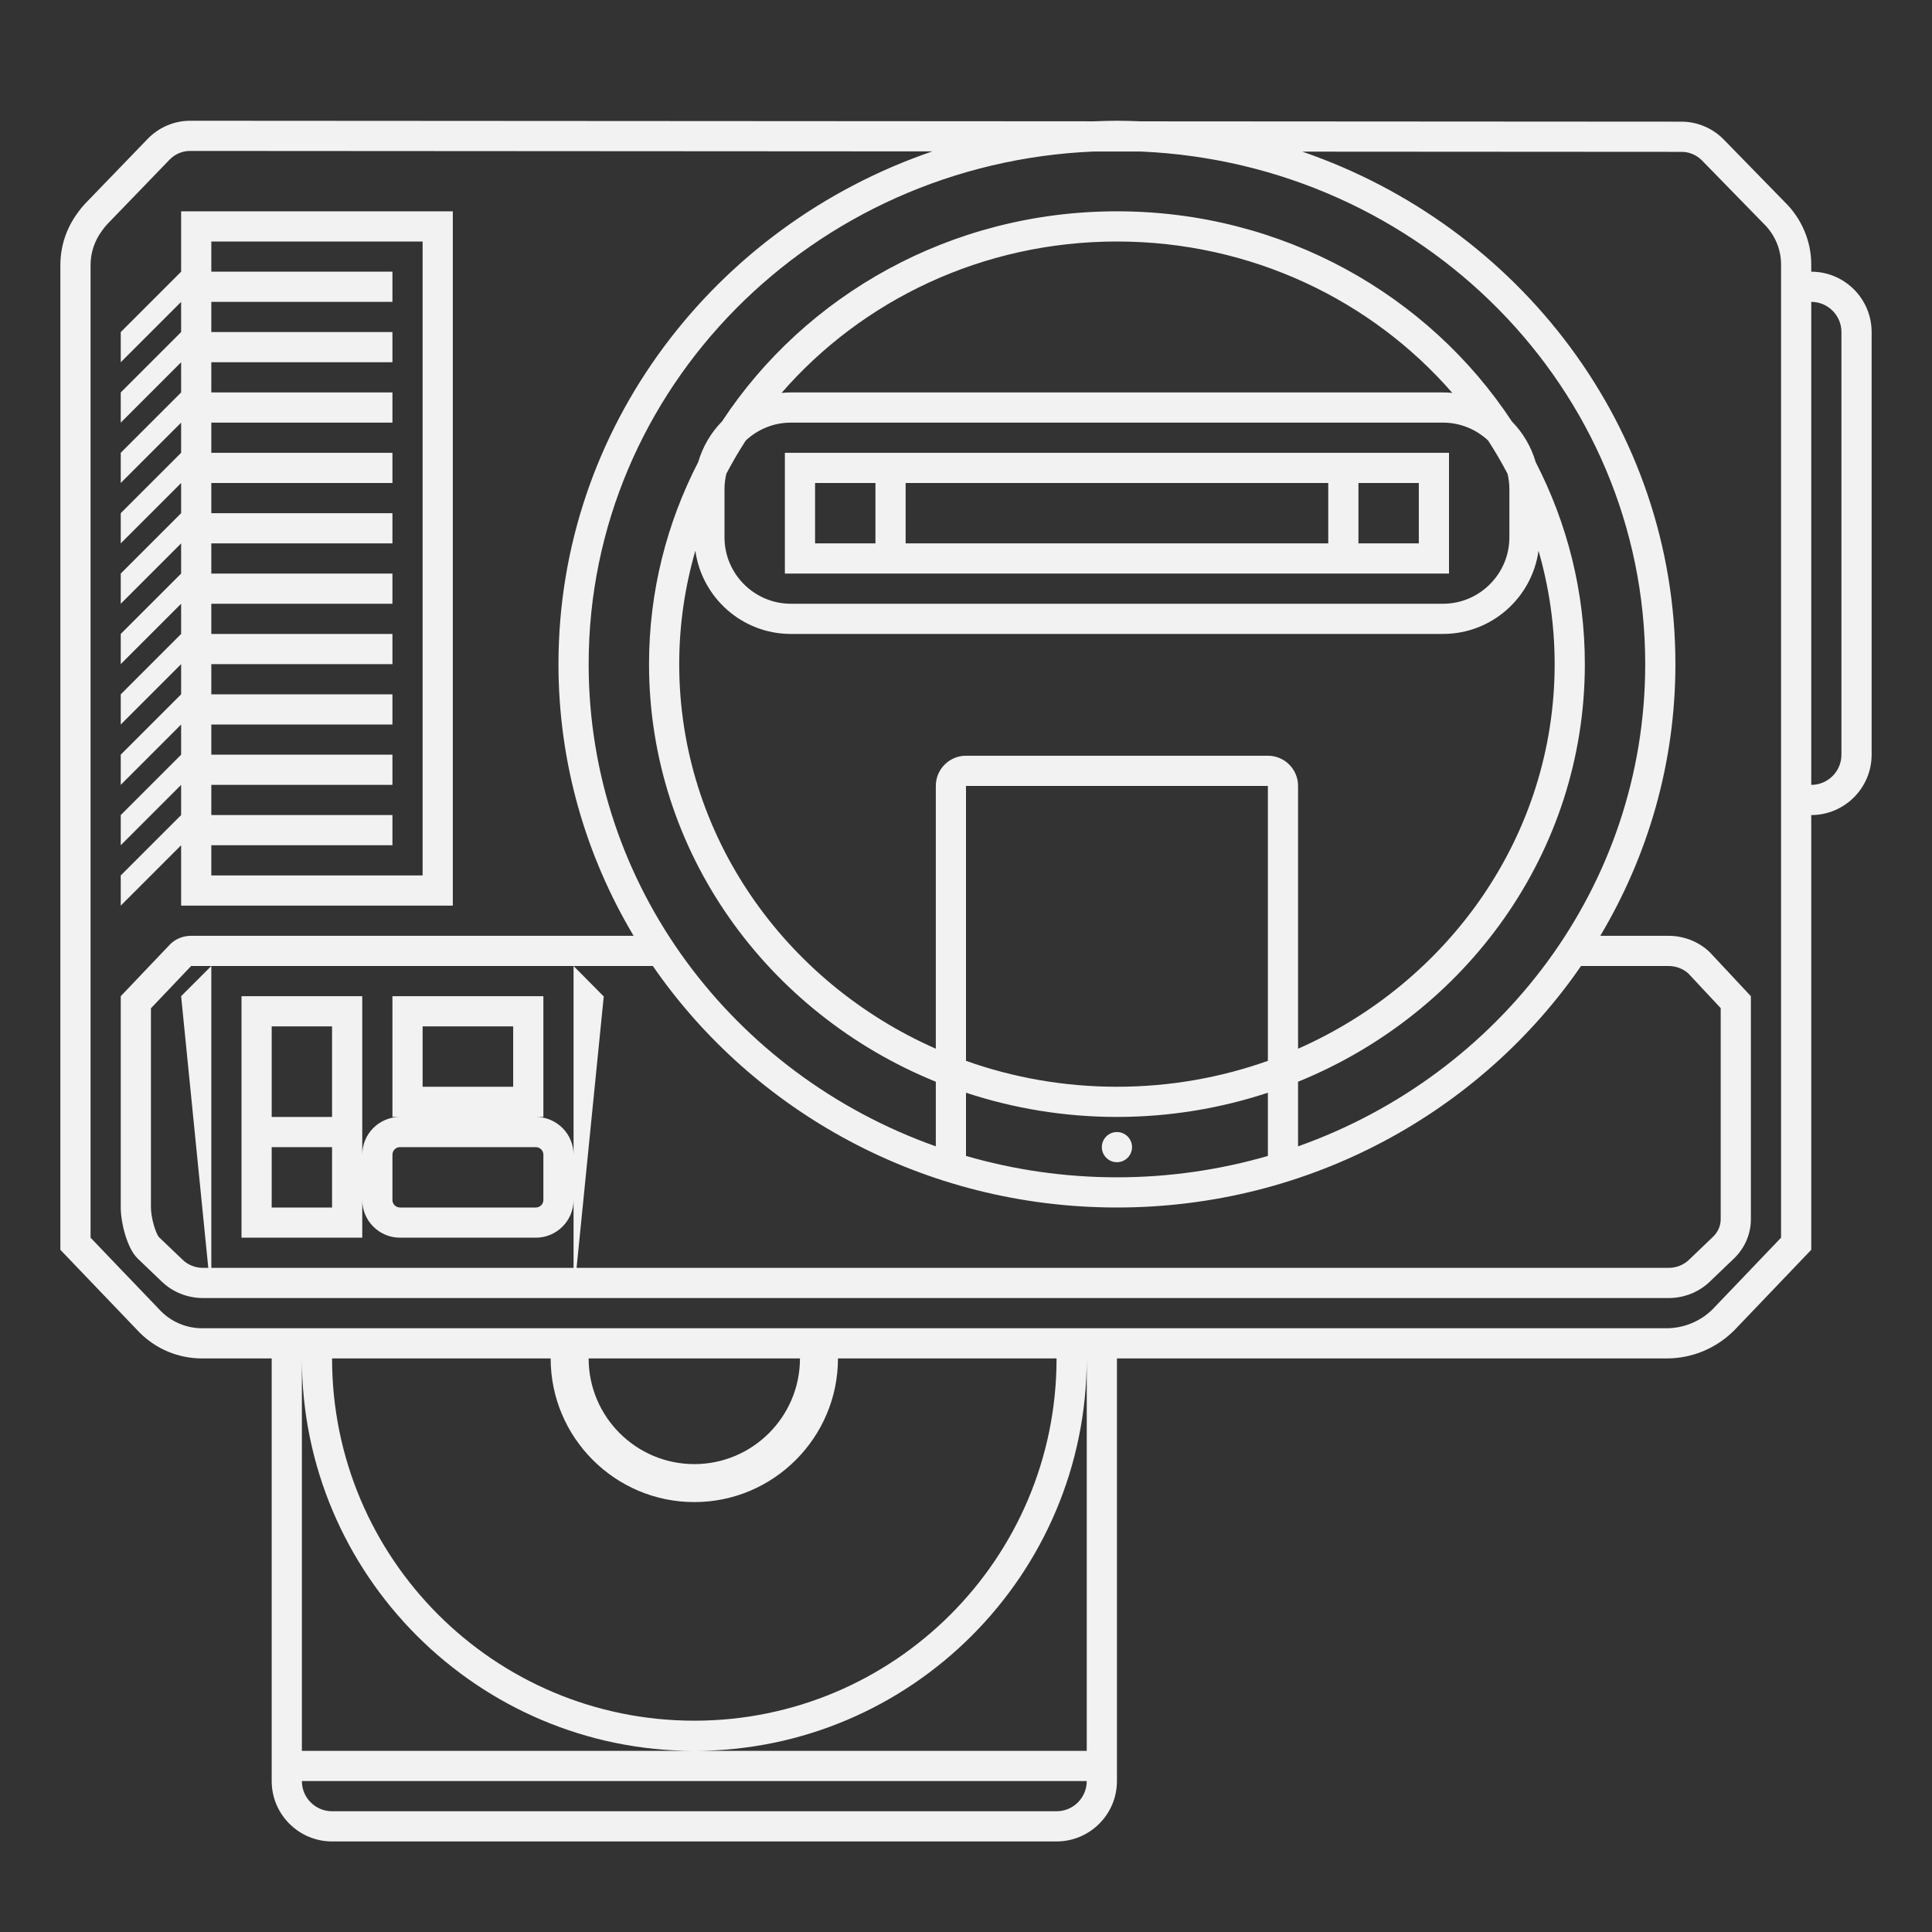 <?xml version="1.0" encoding="UTF-8" standalone="no"?>
<svg
   xmlns:dc="http://purl.org/dc/elements/1.1/"
   xmlns:cc="http://creativecommons.org/ns#"
   xmlns:rdf="http://www.w3.org/1999/02/22-rdf-syntax-ns#"
   xmlns:svg="http://www.w3.org/2000/svg"
   xmlns="http://www.w3.org/2000/svg"
   viewBox="0 0 320 320"
   height="320"
   width="320"
   xml:space="preserve"
   version="1.1"
   id="svg2"><rect x="0" y="0" width="320" height="320" fill="#333333" stroke="none"/><defs
     id="defs6"><clipPath
       id="clipPath16"
       clipPathUnits="userSpaceOnUse"><path
         id="path18"
         d="M 0,256 256,256 256,0 0,0 0,256 Z" /></clipPath></defs><g
     transform="matrix(1.25,0,0,-1.25,0,320)"
     id="g10"><g
       id="g12"><g
         clip-path="url(#clipPath16)"
         id="g14"><g
           transform="translate(244,156)"
           id="g20"><path
             id="path22"
             style="fill:#f2f2f2;fill-opacity:1;fill-rule:nonzero;stroke:none"
             d="m 0,0 c 0,-2.209 -1.791,-4 -4,-4 l 0,64 c 2.209,0 4,-1.791 4,-4 L 0,0 Z M -8,64.663 -8,-36 l 0,-28 -9.041,-9.455 c -1.63,-1.629 -3.84,-2.545 -6.145,-2.545 l -72.814,0 -4,0 -33.402,0 -4.14,0 -28.916,0 -4.14,0 -33.402,0 -4,0 -9.214,0 c -2.049,0 -4.014,0.813 -5.462,2.263 L -232,-64 l 0,28 0,100.687 0,0.203 c 0,1.637 0.539,3.217 1.509,4.531 0.229,0.324 0.476,0.636 0.753,0.923 l 8.192,8.485 c 0.724,0.75 1.707,1.171 2.731,1.171 l 0.003,0 98.35,-0.061 C -149.278,70.088 -170,43.361 -170,12 c 0,-13.109 3.638,-25.401 9.956,-36 l -58.644,0 c -1.023,0 -2.004,-0.389 -2.728,-1.082 L -228,-32 l 0,-28 c 0,-1.959 0.813,-5.394 2.259,-6.778 l 3.196,-3.059 c 1.446,-1.385 3.409,-2.163 5.455,-2.163 l 9.09,0 4,0 34.754,0 4.413,0 25.664,0 4.414,0 34.755,0 4,0 73.091,0 c 2.046,0 4.008,0.778 5.454,2.163 l 3.195,3.059 c 1.447,1.384 2.26,3.263 2.26,5.221 l 0,29.557 -5.455,5.837 c -1.446,1.385 -3.408,2.163 -5.454,2.163 l -9.046,0 c 6.317,10.599 9.955,22.891 9.955,36 0,31.328 -20.678,58.032 -49.446,67.909 l 50.273,-0.031 c 1.017,-0.001 1.992,-0.417 2.714,-1.157 l 8.075,-8.277 0.041,-0.039 C -8.843,68.961 -8,67.002 -8,64.96 l 0,-0.297 z M -166.002,-80 -138,-80 c 0,-7.721 -6.28,-14.002 -14,-14.002 -7.721,0 -14.002,6.281 -14.002,14.002 m 14.003,-19.034 c 10.485,0 19.034,8.545 19.034,19.034 l 28.965,0 c 0,-26.51 -21.496,-48 -48,-48 -26.512,0 -48,21.49 -48,48 l 28.965,0 c 0,-10.489 8.541,-19.034 19.036,-19.034 M -100,-132 l -52,0 -52,0 0,52 c 0,-28.673 23.327,-52 52,-52 28.673,0 52,23.327 52,52 l 0,-52 z m -4,-8 -96,0 c -2.209,0 -4,1.791 -4,4 l 104,0 c 0,-2.209 -1.791,-4 -4,-4 m 32,88.104 0,8.56 c 22.323,9.078 38,30.434 38,55.336 0,9.623 -2.354,18.709 -6.515,26.77 -0.597,2.057 -1.694,3.902 -3.157,5.392 C -54.674,60.892 -73.99,72 -96,72 c -22.01,0 -41.326,-11.108 -52.329,-27.838 -1.463,-1.49 -2.559,-3.335 -3.156,-5.392 C -155.646,30.709 -158,21.623 -158,12 c 0,-24.902 15.677,-46.258 38,-55.336 l 0,-8.56 c -26.839,9.515 -46,34.531 -46,63.896 0,36.572 29.724,66.389 66.982,67.926 l 6.192,-0.004 C -55.641,78.309 -26,48.521 -26,12 -26,-17.365 -45.161,-42.381 -72,-51.896 M -96,-48 c 7.001,0 13.723,1.14 20,3.209 l 0,-8.377 C -82.339,-55.001 -89.048,-56 -96,-56 c -6.952,0 -13.661,0.999 -20,2.832 l 0,8.377 c 6.277,-2.069 12.999,-3.209 20,-3.209 m -20,8 0,35.862 40,0 0,-35.862 0,-0.566 C -82.237,-42.786 -88.975,-44 -96,-44 c -7.025,0 -13.763,1.214 -20,3.434 l 0,0.566 z m -24.437,87.938 C -129.789,60.191 -113.824,68 -96,68 -78.176,68 -62.211,60.191 -51.563,47.938 -51.968,47.977 -52.377,48 -52.791,48 l -86.417,0 c -0.415,0 -0.824,-0.023 -1.229,-0.062 m -4.745,-6.307 c 1.572,1.464 3.669,2.369 5.974,2.369 l 86.417,0 c 2.304,0 4.401,-0.905 5.974,-2.369 0.923,-1.424 1.78,-2.893 2.571,-4.4 0.155,-0.65 0.246,-1.326 0.246,-2.023 l 0,-6.416 C -44,23.956 -47.956,20 -52.791,20 l -86.417,0 c -4.836,0 -8.792,3.956 -8.792,8.792 l 0,6.416 c 0,0.697 0.091,1.373 0.246,2.023 0.791,1.507 1.648,2.976 2.572,4.4 m -6.681,-14.608 C -150.997,20.806 -145.66,16 -139.208,16 l 86.417,0 c 6.451,0 11.788,4.806 12.654,11.023 C -38.755,22.238 -38,17.204 -38,12 c 0,-22.616 -13.965,-42.129 -34,-50.96 l 0,34.822 c 0,2.209 -1.791,4 -4,4 l -40,0 c -2.209,0 -4,-1.791 -4,-4 l 0,-34.822 c -20.035,8.831 -34,28.344 -34,50.96 0,5.204 0.755,10.238 2.137,15.023 M -200,-48 l -8,0 0,12 8,0 0,-12 z m -8,-4 8,0 0,-8 -8,0 0,8 z m 35,0 c 0.552,0 1,-0.447 1,-1 l 0,-6 c 0,-0.553 -0.448,-1 -1,-1 l -18,0 c -0.552,0 -1,0.447 -1,1 l 0,6 c 0,0.553 0.448,1 1,1 l 18,0 z m -3,8 -4,0 -2,0 -2,0 -4,0 0,8 4,0 2,0 2,0 4,0 0,-8 z m 8,16 0,-25 c 0,2.757 -2.243,5 -5,5 l 1,0 0,4 0,8 0,4 -4,0 -4,0 -2,0 -2,0 -4,0 -4,0 0,-4 0,-8 0,-4 1,0 c -2.757,0 -5,-2.243 -5,-5 l 0,1 0,4 0,16 -16,0 0,-16 0,-4 0,-12 16,0 0,5 c 0,-2.757 2.243,-5 5,-5 l 18,0 c 2.757,0 5,2.243 5,5 l 0,-9 -1.246,0 -34.754,0 -4,0 -8,0 0,40 -4,-4 3.6,-36 -0.69,0 c -1.011,0 -1.991,0.384 -2.689,1.053 l -3.162,3.024 c -0.443,0.522 -1.059,2.596 -1.059,3.923 l 0,26.4 5.329,5.6 2.671,0 48,0 10.505,0 c 13.291,-19.281 35.893,-32 61.495,-32 25.602,0 48.204,12.719 61.495,32 l 11.596,0 c 0.978,0 1.929,-0.36 2.622,-0.991 l 4.287,-4.587 0,-27.979 c 0,-0.871 -0.364,-1.699 -1.025,-2.332 l -3.196,-3.058 C -20.92,-67.616 -21.899,-68 -22.909,-68 l -73.091,0 -4,0 -34.755,0 -6.279,0 -21.935,0 -4.631,0 3.6,35.964 -4,4.036 z m 164,92 0,0.663 0,0.297 c 0,3.106 -1.299,6.14 -3.564,8.322 l -8.032,8.232 c -1.464,1.501 -3.496,2.362 -5.574,2.364 l -71.672,0.044 C -93.891,83.965 -94.941,84 -96,84 c -1.007,0 -2.006,-0.035 -3.003,-0.074 L -218.81,84 l -0.002,0 0,0 -0.003,0 c -2.096,0 -4.14,-0.872 -5.609,-2.394 l -8.191,-8.483 c -0.384,-0.397 -0.749,-0.842 -1.116,-1.356 C -235.216,69.743 -236,67.366 -236,64.89 l 0,-0.203 0,-100.687 0,-28 0,-1.606 1.111,-1.161 9.324,-9.737 0.03,-0.031 0.03,-0.031 c 2.215,-2.214 5.159,-3.434 8.291,-3.434 l 9.214,0 0,-52 0,-4 c 0,-4.411 3.589,-8 8,-8 l 96,0 c 4.411,0 8,3.589 8,8 l 0,4 0,52 72.814,0 c 3.39,0 6.577,1.32 8.973,3.717 l 0.032,0.031 0.031,0.032 9.041,9.455 1.109,1.161 0,1.604 0,28 0,28 c 4.411,0 8,3.589 8,8 l 0,56 c 0,4.411 -3.589,8 -8,8" /></g><g
           transform="translate(28,148)"
           id="g24"><path
             id="path26"
             style="fill:#f2f2f2;fill-opacity:1;fill-rule:nonzero;stroke:none"
             d="m 0,0 0,4 24,0 0,4 -24,0 0,4 24,0 0,4 -24,0 0,4 24,0 0,4 -24,0 0,4 24,0 0,4 -24,0 0,4 24,0 0,4 -24,0 0,4 24,0 0,4 -24,0 0,4 24,0 0,4 -24,0 0,4 24,0 0,4 -24,0 0,4 24,0 0,4 -24,0 0,4 28,0 0,-84 -28,0 0,4 24,0 0,4 -24,0 z m -4,-8 0,-4 4,0 28,0 4,0 0,4 0,84 0,4 -4,0 -28,0 -4,0 0,-4 0,-4 -8,-8 0,-4 8,8 0,-4 -8,-8 0,-4 8,8 0,-4 -8,-8 0,-4 8,8 0,-4 -8,-8 0,-4 8,8 0,-4 -8,-8 0,-4 8,8 0,-4 -8,-8 0,-4 8,8 0,-4 -8,-8 0,-4 8,8 0,-4 -8,-8 0,-4 8,8 0,-4 -8,-8 0,-4 8,8 0,-4 -8,-8 0,-4 8,8 0,-4 z" /></g><g
           transform="translate(148,102)"
           id="g28"><path
             id="path30"
             style="fill:#f2f2f2;fill-opacity:1;fill-rule:nonzero;stroke:none"
             d="M 0,0 C 1.104,0 2,0.896 2,2 2,3.104 1.104,4 0,4 -1.104,4 -2,3.104 -2,2 -2,0.896 -1.104,0 0,0" /></g><path
           id="path32"
           style="fill:#f2f2f2;fill-opacity:1;fill-rule:nonzero;stroke:none"
           d="m 188,184 -8,0 0,8 8,0 0,-8 z m -68,8 56,0 0,-8 -56,0 0,8 z m -12,0 8,0 0,-8 -8,0 0,8 z m 80,4 -8,0 -4,0 -56,0 -4,0 -8,0 -4,0 0,-4 0,-8 0,-4 4,0 8,0 4,0 56,0 4,0 8,0 4,0 0,4 0,8 0,4 -4,0 z" /></g></g></g></svg>